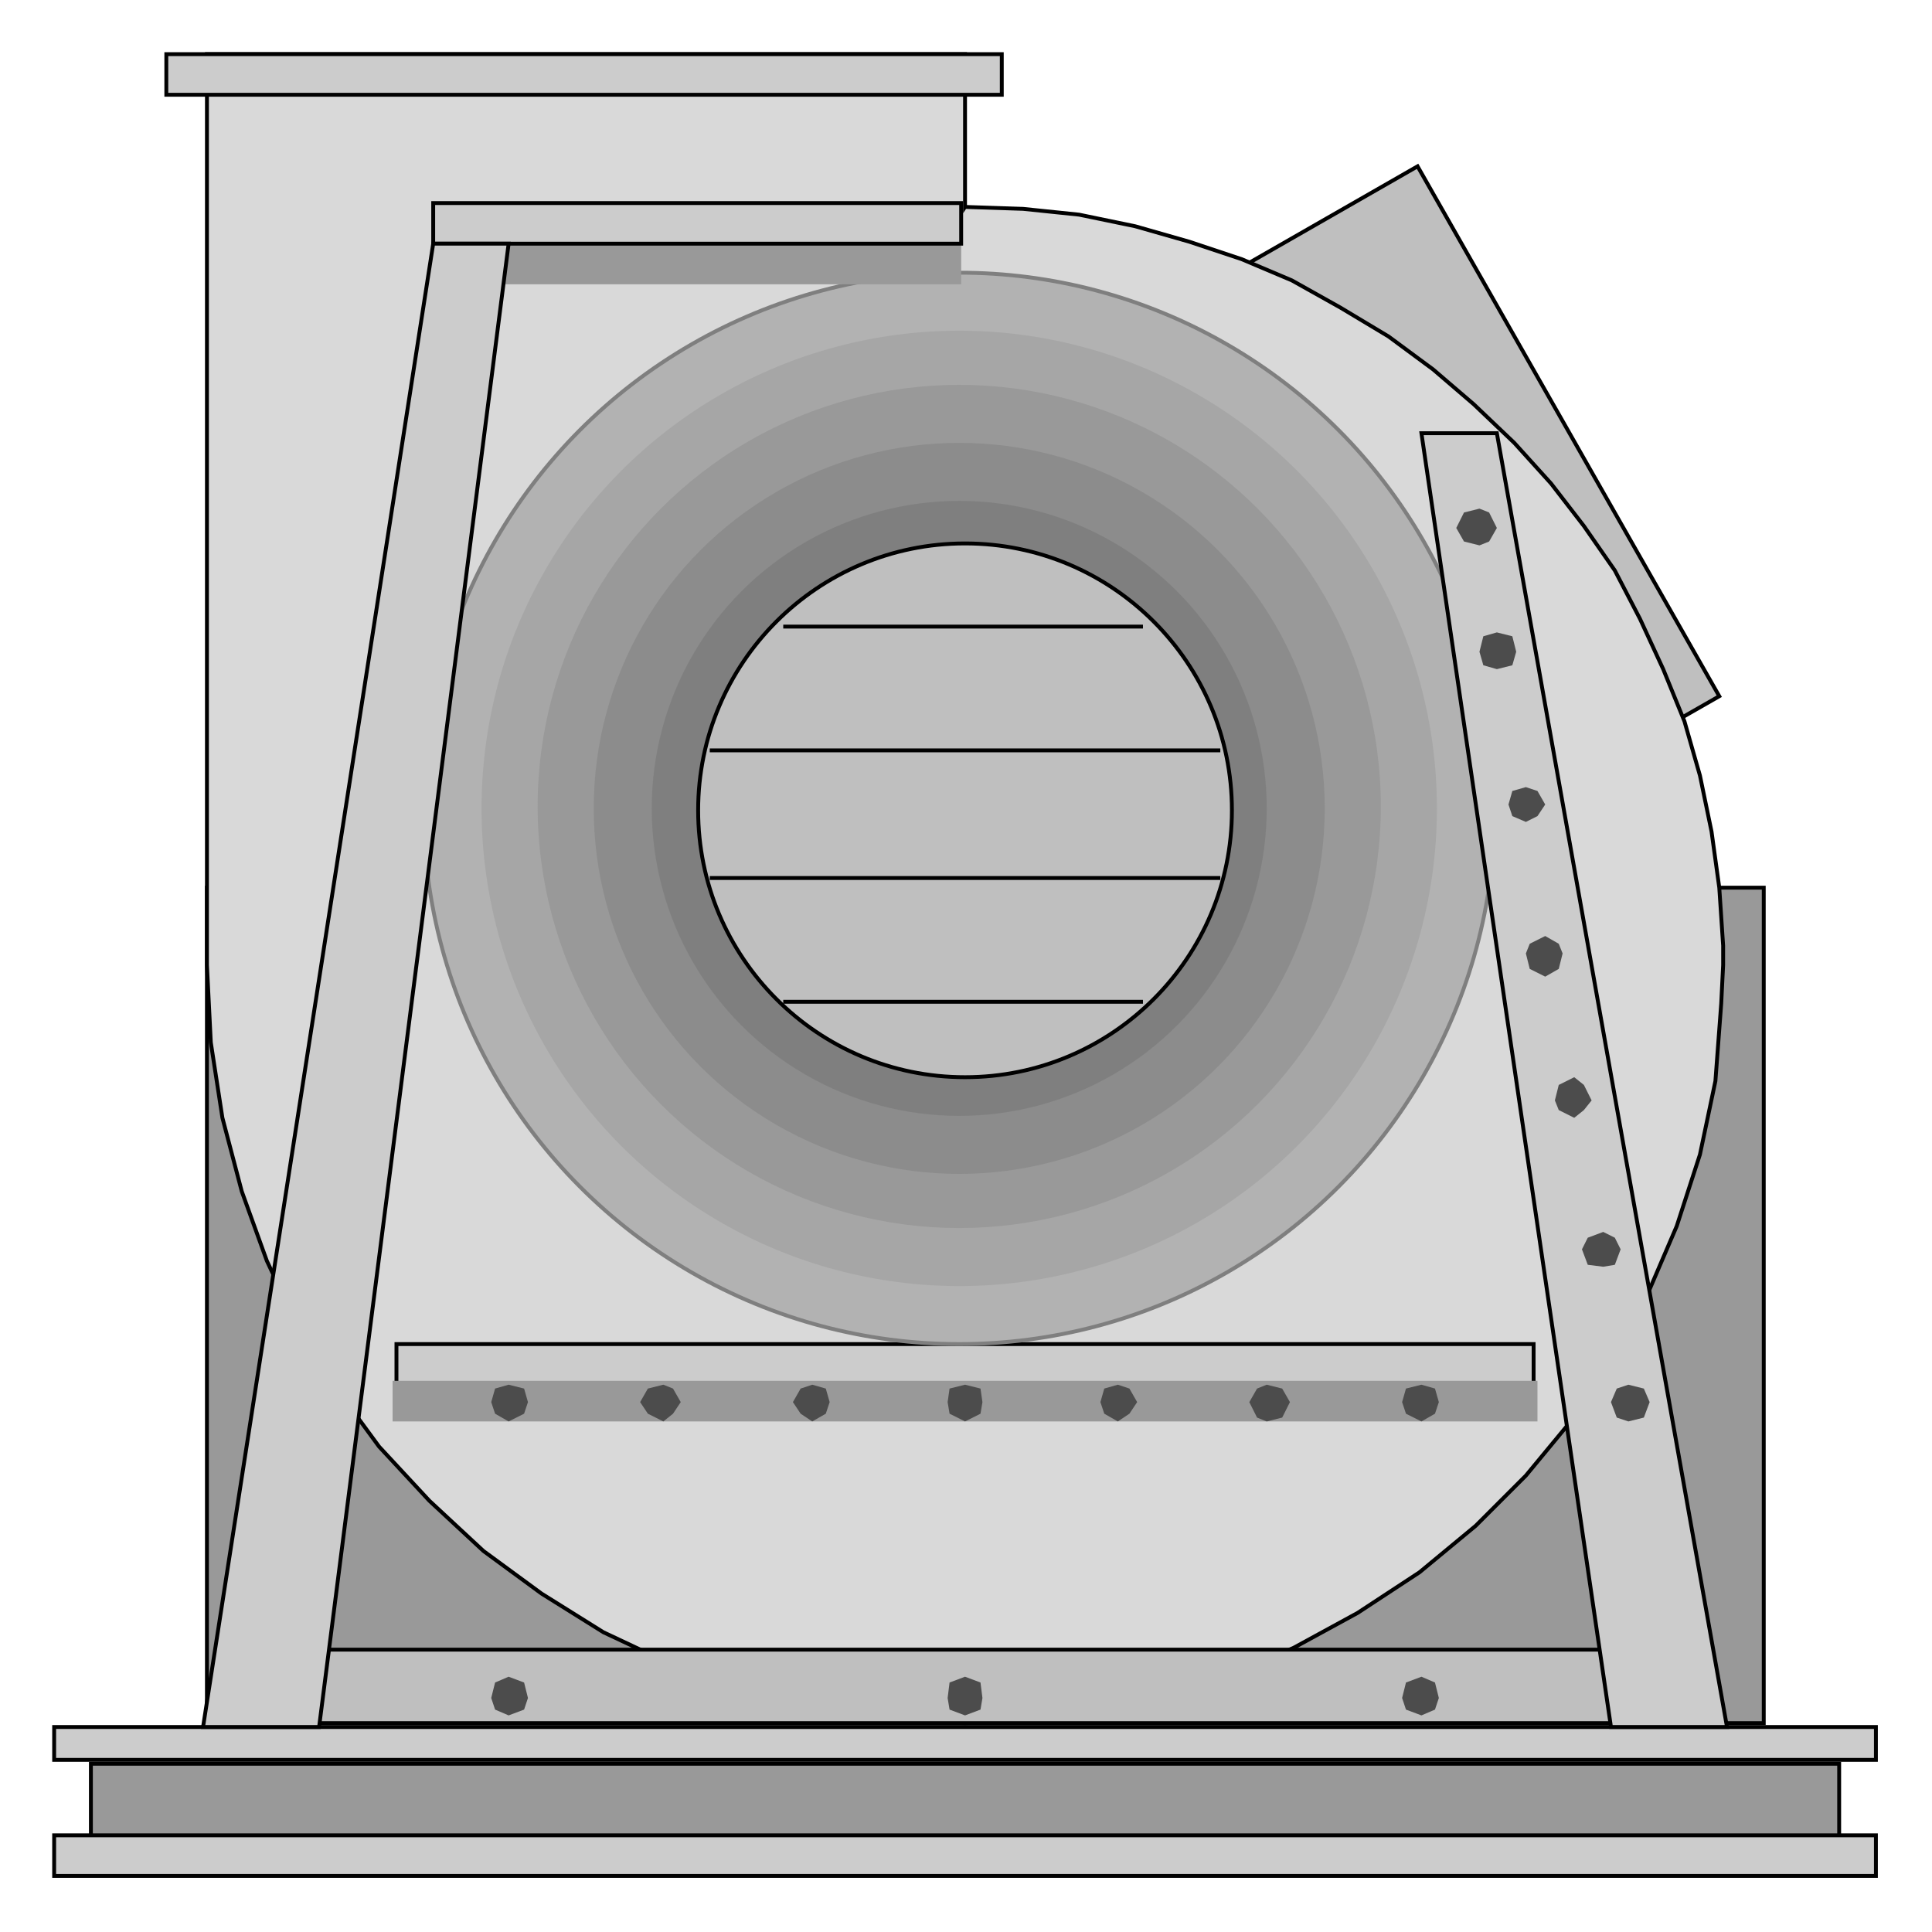 <?xml version="1.0" encoding="utf-8" standalone="no"?><!DOCTYPE svg PUBLIC "-//W3C//DTD SVG 1.1//EN" "http://www.w3.org/Graphics/SVG/1.1/DTD/svg11-flat-20030114.dtd"><svg width="999" height="999" version="1.1" xmlns="http://www.w3.org/2000/svg" xmlns:xlink="http://www.w3.org/1999/xlink">

<path style="fill:#999;stroke:#000;stroke-width:2" d="M912,459 l-805,0 0,432 805,0 0,-432z" />
<path style="fill:#bfbfbf;stroke:#000;stroke-width:2" d="M733,86 l-274,157 157,273 273,-156 -156,-274z" />
<path style="fill:#d9d9d9;stroke:#000;stroke-width:2" d="M499,107 l0,-79 -392,0 0,235 0,236 2,40 6,39 10,38 13,36 16,34 20,32 22,30 26,28 28,26 30,22 32,20 34,16 36,13 38,10 39,6 20,1 20,1 20,-1 40,-3 38,-8 37,-12 35,-15 33,-18 32,-21 29,-24 26,-26 24,-29 21,-32 18,-33 15,-35 12,-37 8,-38 3,-40 1,-20 0,-10 -2,-30 -4,-29 -6,-29 -8,-28 -11,-27 -12,-26 -13,-25 -16,-23 -17,-22 -19,-21 -21,-20 -21,-18 -23,-17 -25,-15 -25,-14 -26,-11 -27,-9 -28,-8 -29,-6 -29,-3 -30,-1z" />
<path style="fill:#999;stroke:#000;stroke-width:2" d="M951,912 l-904,0 0,39 904,0 0,-39z" />
<path style="fill:#ccc;stroke:#000;stroke-width:2" d="M793,695 l-588,0 0,21 588,0 0,-21z" />
<path style="fill:#bfbfbf;stroke:#000;stroke-width:2" d="M853,853 l-708,0 0,38 708,0 0,-38z" />
<circle style="fill:#b2b2b2;stroke:#7f7f7f;stroke-width:2" cx="496" cy="418" r="277" />
<circle style="fill:#a6a6a6" cx="496" cy="418" r="247" />
<circle style="fill:#999" cx="496" cy="417" r="218" />
<circle style="fill:#8c8c8c" cx="496" cy="418" r="189" />
<circle style="fill:#7f7f7f" cx="496" cy="418" r="159" />
<circle style="fill:#bfbfbf;stroke:#000;stroke-width:2" cx="499" cy="419" r="138" />
<path style="fill:none;stroke:#000;stroke-width:2" d="M591,518 l-186,0" />
<path style="fill:none;stroke:#000;stroke-width:2" d="M631,388 l-264,0" />
<path style="fill:none;stroke:#000;stroke-width:2" d="M631,454 l-264,0" />
<path style="fill:none;stroke:#000;stroke-width:2" d="M591,324 l-186,0" />
<path style="fill:#999" d="M795,714 l-592,0 0,21 592,0 0,-21z" />
<path style="fill:#999" d="M497,126 l-273,0 0,21 273,0 0,-21z" />
<path style="fill:#ccc;stroke:#000;stroke-width:2" d="M497,105 l-273,0 0,21 273,0 0,-21z" />
<path style="fill:#ccc;stroke:#000;stroke-width:2" d="M518,28 l-432,0 0,21 432,0 0,-21z" />
<path style="fill:#ccc;stroke:#000;stroke-width:2" d="M970,949 l-942,0 0,21 942,0 0,-21z" />
<path style="fill:#ccc;stroke:#000;stroke-width:2" d="M970,893 l-942,0 0,17 942,0 0,-17z" />
<path style="fill:#ccc;stroke:#000;stroke-width:2" d="M893,893 l-119,-669 -39,0 98,669 60,0z" />
<path style="fill:#ccc;stroke:#000;stroke-width:2" d="M105,893 l119,-767 39,0 -98,767 -60,0z" />
<path style="fill:#4c4c4c" d="M765,282 l5,-2 4,-7 -4,-8 -5,-2 -8,2 -4,8 4,7 8,2z" />
<path style="fill:#4c4c4c" d="M774,346 l8,-2 2,-7 -2,-8 -8,-2 -7,2 -2,8 2,7 7,2z" />
<path style="fill:#4c4c4c" d="M789,425 l6,-3 4,-6 -4,-7 -6,-2 -7,2 -2,7 2,6 7,3z" />
<path style="fill:#4c4c4c" d="M799,505 l7,-4 2,-8 -2,-5 -7,-4 -8,4 -2,5 2,8 8,4z" />
<path style="fill:#4c4c4c" d="M814,578 l5,-4 4,-5 -4,-8 -5,-4 -8,4 -2,8 2,5 8,4z" />
<path style="fill:#4c4c4c" d="M829,655 l6,-1 3,-8 -3,-6 -6,-3 -8,3 -3,6 3,8 8,1z" />
<path style="fill:#4c4c4c" d="M842,735 l8,-2 3,-8 -3,-7 -8,-2 -6,2 -3,7 3,8 6,2z" />
<path style="fill:#4c4c4c" d="M735,735 l7,-4 2,-6 -2,-7 -7,-2 -8,2 -2,7 2,6 8,4z" />
<path style="fill:#4c4c4c" d="M655,735 l8,-2 4,-8 -4,-7 -8,-2 -5,2 -4,7 4,8 5,2z" />
<path style="fill:#4c4c4c" d="M578,735 l6,-4 4,-6 -4,-7 -6,-2 -7,2 -2,7 2,6 7,4z" />
<path style="fill:#4c4c4c" d="M499,735 l8,-4 1,-6 -1,-7 -8,-2 -8,2 -1,7 1,6 8,4z" />
<path style="fill:#4c4c4c" d="M420,735 l7,-4 2,-6 -2,-7 -7,-2 -6,2 -4,7 4,6 6,4z" />
<path style="fill:#4c4c4c" d="M263,735 l8,-4 2,-6 -2,-7 -8,-2 -7,2 -2,7 2,6 7,4z" />
<path style="fill:#4c4c4c" d="M343,735 l5,-4 4,-6 -4,-7 -5,-2 -8,2 -4,7 4,6 8,4z" />
<path style="fill:#4c4c4c" d="M735,887 l7,-3 2,-6 -2,-8 -7,-3 -8,3 -2,8 2,6 8,3z" />
<path style="fill:#4c4c4c" d="M499,887 l8,-3 1,-6 -1,-8 -8,-3 -8,3 -1,8 1,6 8,3z" />
<path style="fill:#4c4c4c" d="M263,887 l8,-3 2,-6 -2,-8 -8,-3 -7,3 -2,8 2,6 7,3z" />

</svg>
